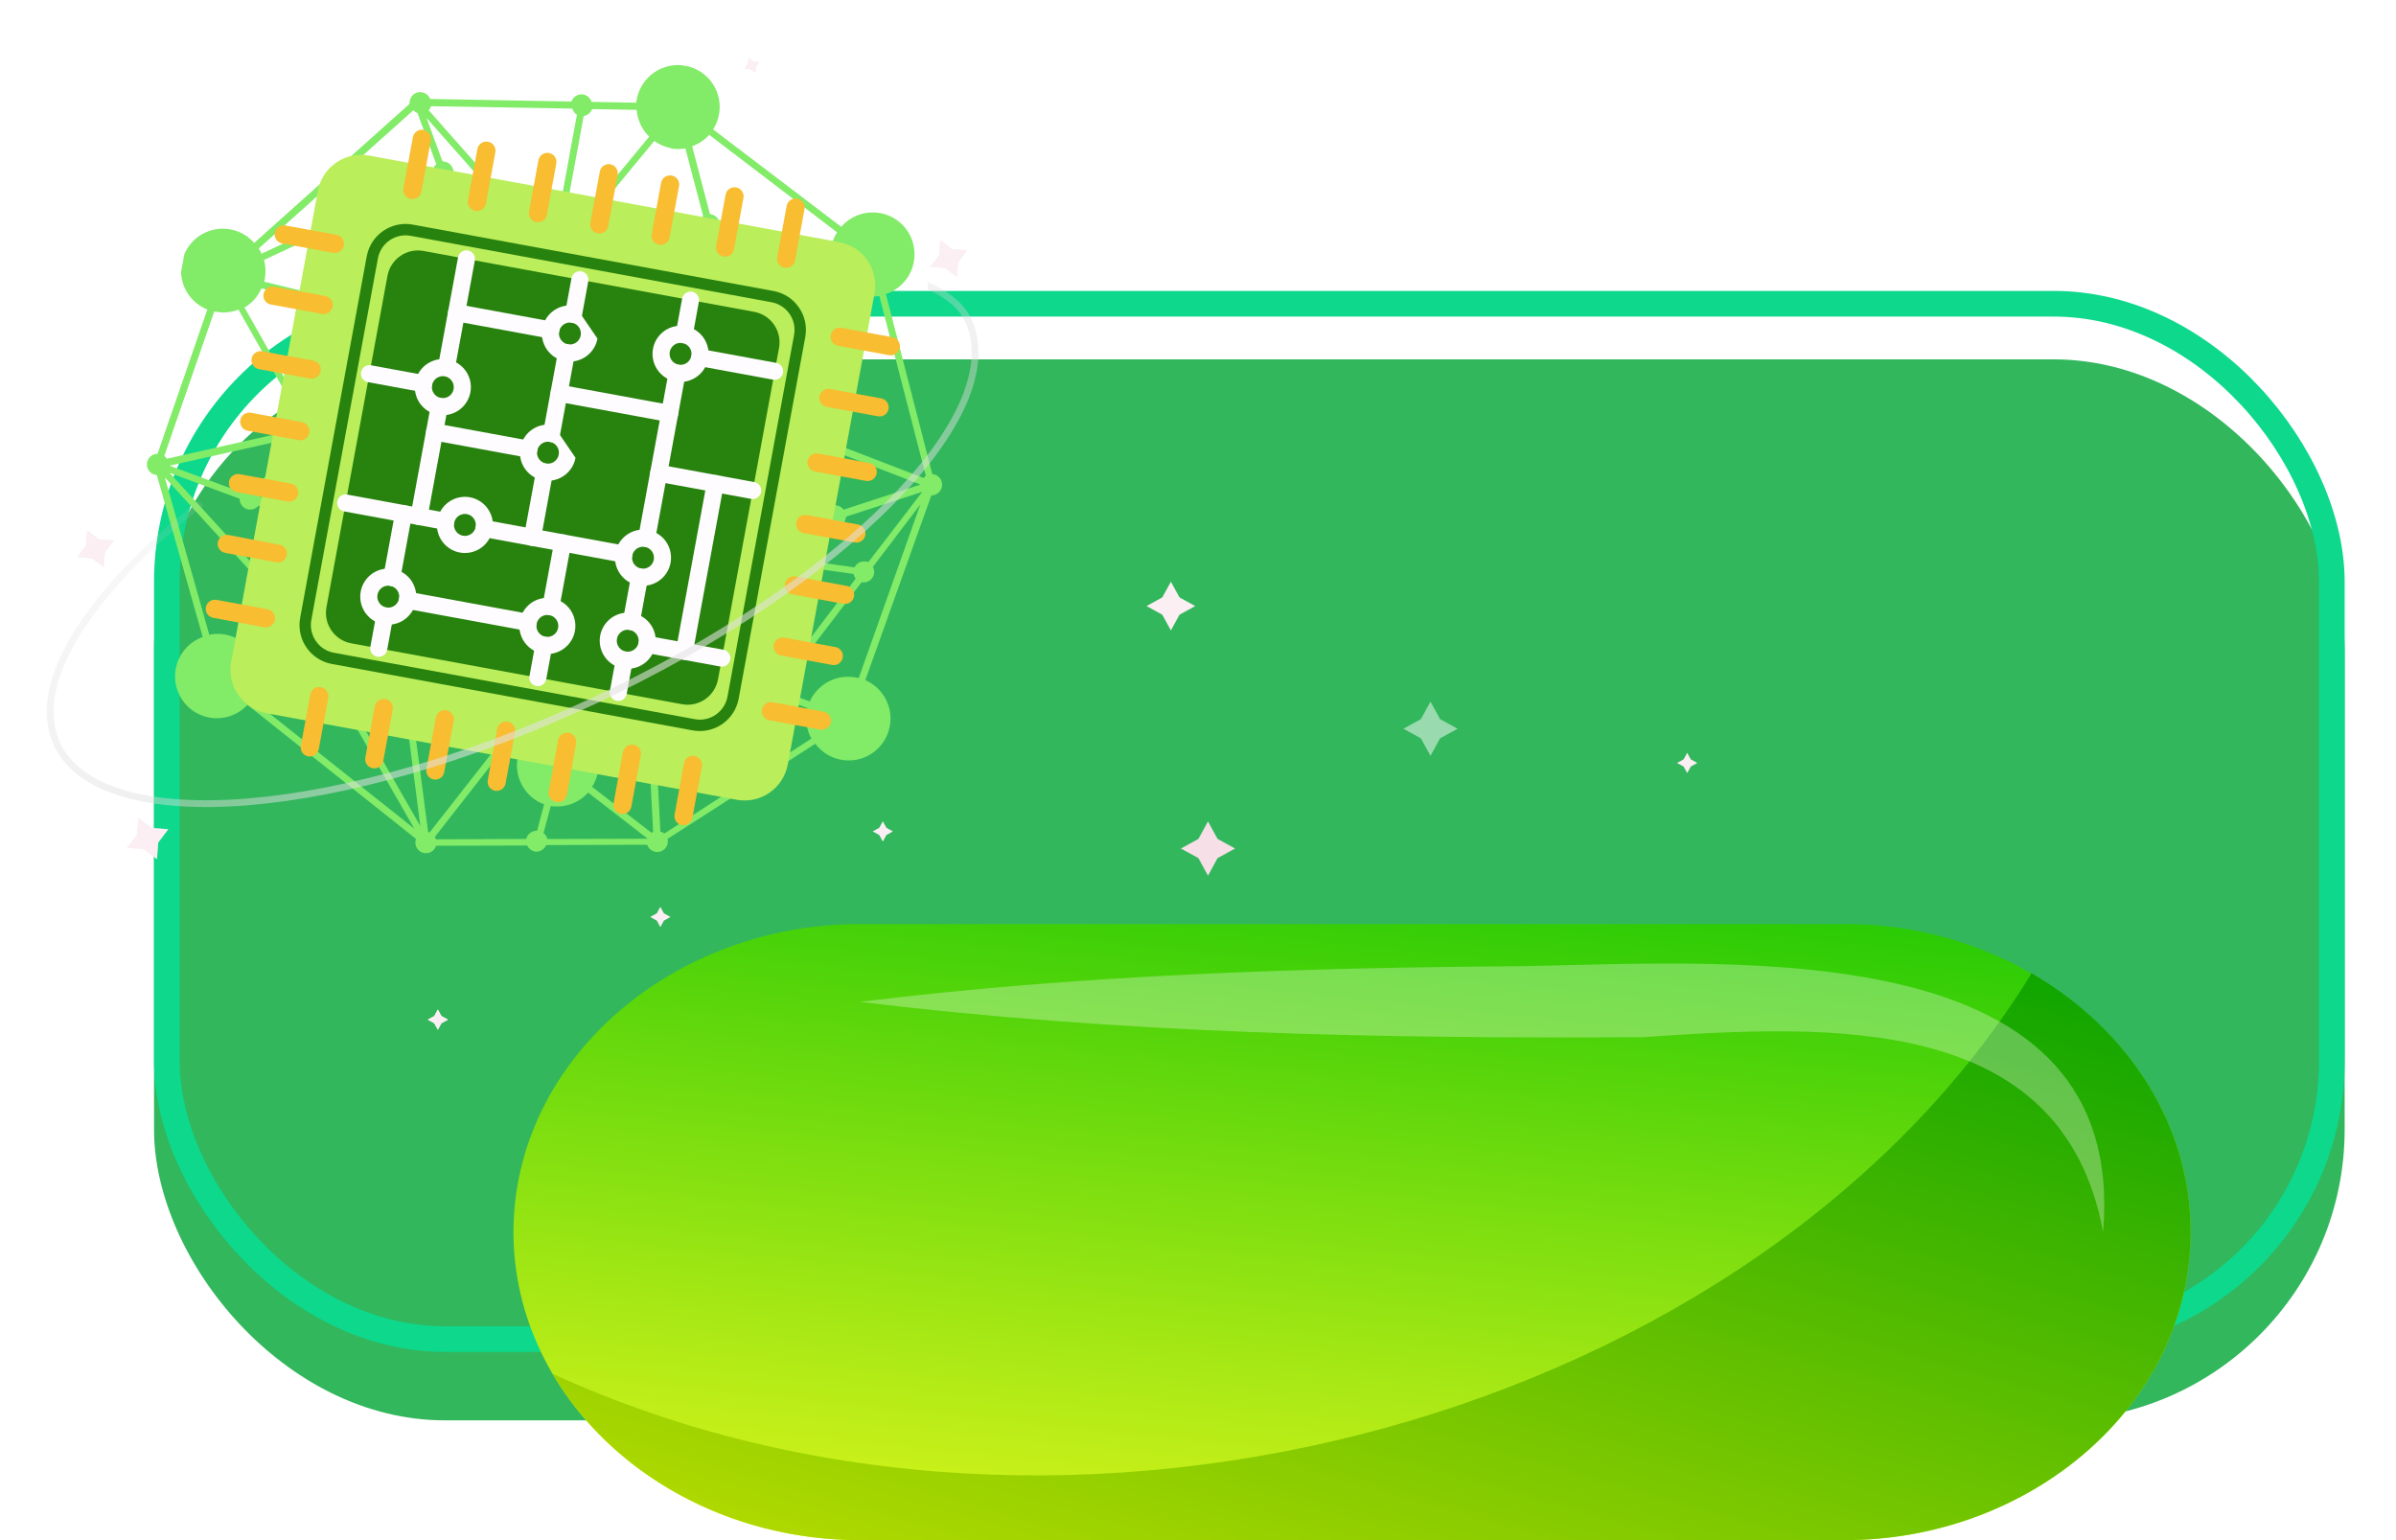 <svg width="140" height="90" viewBox="0 0 140 90" fill="none" xmlns="http://www.w3.org/2000/svg">
<g id="Model" clip-path="url(#clip0_5407_195009)">
<g id="Group 1410068710">
<g id="Model_2">
<g id="Group 1410068497">
<g id="Group 1410068483">
<g id="Rectangle 34625798">
<g filter="url(#filter0_i_5407_195009)">
<rect x="9" y="17" width="128" height="62" rx="17" fill="#32B75D"/>
</g>
<rect x="9.75" y="17.75" width="126.5" height="60.5" rx="16.25" stroke="#0DD88C" stroke-width="1.5"/>
</g>
<g id="Group 1410068477">
<path id="Vector" d="M25.8 59.383C25.794 59.38 25.79 59.375 25.786 59.369L25.584 59L25.383 59.369C25.38 59.375 25.375 59.38 25.369 59.383L25 59.584L25.369 59.786C25.375 59.789 25.38 59.794 25.383 59.8L25.584 60.169L25.786 59.8C25.79 59.794 25.794 59.789 25.8 59.786L26.169 59.584L25.8 59.383Z" fill="#F6DFE6"/>
<path id="Vector_2" d="M25.8 59.383C25.794 59.38 25.79 59.375 25.786 59.369L25.584 59L25.383 59.369C25.38 59.375 25.375 59.38 25.369 59.383L25 59.584L25.369 59.786C25.375 59.789 25.38 59.794 25.383 59.8L25.584 60.169L25.786 59.8C25.79 59.794 25.794 59.789 25.8 59.786L26.169 59.584L25.8 59.383Z" fill="white" fill-opacity="0.5"/>
</g>
<g id="&#230;&#140;&#137;&#233;&#146;&#174;">
<path id="Vector_3" d="M128 71.999C127.97 82.121 118.641 90.02 107.741 90H50.262C39.162 90 30.027 81.98 30 71.999C30.029 61.88 39.361 53.98 50.262 54.001H107.741C118.479 53.921 128.022 61.88 128 71.999Z" fill="url(#paint0_linear_5407_195009)"/>
<path id="Vector_4" d="M127.999 71.999C127.97 82.123 118.641 90.02 107.74 90H50.261C42.471 90 35.671 86.042 32.285 80.276C62.483 94.135 102.884 82.696 118.704 56.875C124.282 60.092 127.999 65.679 127.999 71.999Z" fill="url(#paint1_linear_5407_195009)"/>
<g id="Vector_5" opacity="0.3" filter="url(#filter1_f_5407_195009)">
<path d="M50.262 58.544C63.134 56.953 76.131 56.551 89.101 56.458C102.03 56.199 124.344 54.624 122.886 71.998C120.524 59.193 107.028 59.855 95.973 60.609C80.729 60.702 65.385 60.398 50.262 58.544Z" fill="white"/>
</g>
</g>
<g id="Group 1410068478">
<path id="Vector_6" d="M25.8 59.383C25.794 59.38 25.79 59.375 25.786 59.369L25.584 59L25.383 59.369C25.38 59.375 25.375 59.38 25.369 59.383L25 59.584L25.369 59.786C25.375 59.789 25.38 59.794 25.383 59.8L25.584 60.169L25.786 59.8C25.79 59.794 25.794 59.789 25.8 59.786L26.169 59.584L25.8 59.383Z" fill="#F6DFE6"/>
<path id="Vector_7" d="M25.8 59.383C25.794 59.38 25.79 59.375 25.786 59.369L25.584 59L25.383 59.369C25.38 59.375 25.375 59.38 25.369 59.383L25 59.584L25.369 59.786C25.375 59.789 25.38 59.794 25.383 59.8L25.584 60.169L25.786 59.8C25.79 59.794 25.794 59.789 25.8 59.786L26.169 59.584L25.8 59.383Z" fill="white" fill-opacity="0.5"/>
</g>
<g id="Group 1410068479">
<path id="Vector_8" d="M51.8 48.383C51.794 48.38 51.789 48.375 51.786 48.369L51.584 48L51.383 48.369C51.38 48.375 51.375 48.38 51.369 48.383L51 48.584L51.369 48.786C51.375 48.789 51.38 48.794 51.383 48.8L51.584 49.169L51.786 48.8C51.789 48.794 51.794 48.789 51.8 48.786L52.169 48.584L51.8 48.383Z" fill="#F6DFE6"/>
<path id="Vector_9" d="M51.8 48.383C51.794 48.38 51.789 48.375 51.786 48.369L51.584 48L51.383 48.369C51.38 48.375 51.375 48.38 51.369 48.383L51 48.584L51.369 48.786C51.375 48.789 51.38 48.794 51.383 48.8L51.584 49.169L51.786 48.8C51.789 48.794 51.794 48.789 51.8 48.786L52.169 48.584L51.8 48.383Z" fill="white" fill-opacity="0.5"/>
</g>
<g id="Group 1410068480">
<path id="Vector_10" d="M38.8 53.383C38.794 53.38 38.789 53.375 38.786 53.369L38.584 53L38.383 53.369C38.38 53.375 38.375 53.38 38.369 53.383L38 53.584L38.369 53.786C38.375 53.789 38.38 53.794 38.383 53.8L38.584 54.169L38.786 53.8C38.789 53.794 38.794 53.789 38.8 53.786L39.169 53.584L38.8 53.383Z" fill="#F6DFE6"/>
<path id="Vector_11" d="M38.8 53.383C38.794 53.38 38.789 53.375 38.786 53.369L38.584 53L38.383 53.369C38.38 53.375 38.375 53.38 38.369 53.383L38 53.584L38.369 53.786C38.375 53.789 38.38 53.794 38.383 53.8L38.584 54.169L38.786 53.8C38.789 53.794 38.794 53.789 38.8 53.786L39.169 53.584L38.8 53.383Z" fill="white" fill-opacity="0.5"/>
</g>
<g id="Group 1410068481">
<path id="Vector_12" d="M98.8 44.383C98.794 44.38 98.79 44.375 98.786 44.369L98.585 44L98.383 44.369C98.38 44.375 98.375 44.38 98.369 44.383L98 44.584L98.369 44.786C98.375 44.789 98.38 44.794 98.383 44.8L98.585 45.169L98.786 44.8C98.79 44.794 98.794 44.789 98.8 44.786L99.169 44.584L98.8 44.383Z" fill="#F6DFE6"/>
<path id="Vector_13" d="M98.8 44.383C98.794 44.38 98.79 44.375 98.786 44.369L98.585 44L98.383 44.369C98.38 44.375 98.375 44.38 98.369 44.383L98 44.584L98.369 44.786C98.375 44.789 98.38 44.794 98.383 44.8L98.585 45.169L98.786 44.8C98.79 44.794 98.794 44.789 98.8 44.786L99.169 44.584L98.8 44.383Z" fill="white" fill-opacity="0.5"/>
</g>
</g>
<g id="Group 1410068466">
<path id="Vector_14" d="M71.169 49.038C71.153 49.029 71.14 49.016 71.131 49L70.584 48L70.037 49C70.029 49.016 70.016 49.029 70 49.038L69 49.584L70 50.131C70.016 50.14 70.029 50.153 70.037 50.169L70.584 51.169L71.131 50.169C71.14 50.153 71.153 50.14 71.169 50.131L72.169 49.584L71.169 49.038Z" fill="#F6DFE6"/>
<path id="Vector_15" d="M84.169 42.038C84.153 42.029 84.14 42.016 84.131 42L83.584 41L83.037 42C83.029 42.016 83.016 42.029 83 42.038L82 42.584L83 43.131C83.016 43.14 83.029 43.153 83.037 43.169L83.584 44.169L84.131 43.169C84.14 43.153 84.153 43.14 84.169 43.131L85.169 42.584L84.169 42.038Z" fill="white" fill-opacity="0.5"/>
</g>
<g id="Group 1410068481_2">
<path id="Vector_16" d="M68.938 34.927C68.924 34.919 68.912 34.908 68.904 34.893L68.416 34L67.927 34.893C67.919 34.908 67.908 34.919 67.893 34.927L67 35.416L67.893 35.904C67.908 35.912 67.919 35.924 67.927 35.938L68.416 36.831L68.904 35.938C68.912 35.924 68.924 35.912 68.938 35.904L69.831 35.416L68.938 34.927Z" fill="#F6DFE6"/>
<path id="Vector_17" d="M68.938 34.927C68.924 34.919 68.912 34.908 68.904 34.893L68.416 34L67.927 34.893C67.919 34.908 67.908 34.919 67.893 34.927L67 35.416L67.893 35.904C67.908 35.912 67.919 35.924 67.927 35.938L68.416 36.831L68.904 35.938C68.912 35.924 68.924 35.912 68.938 35.904L69.831 35.416L68.938 34.927Z" fill="white" fill-opacity="0.5"/>
</g>
</g>
</g>
<g id="Model icon">
<g id="&#229;&#155;&#190;&#229;&#177;&#130;_5" clip-path="url(#clip1_5407_195009)">
<g id="&#229;&#155;&#190;&#229;&#177;&#130; 704">
<path id="Vector_18" d="M55.039 28.44C55.054 28.36 55.054 28.277 55.037 28.196C55.02 28.116 54.988 28.04 54.942 27.972C54.896 27.904 54.837 27.846 54.768 27.802C54.699 27.757 54.623 27.726 54.542 27.711L54.475 27.699L51.764 17.184C52.121 17.066 52.445 16.866 52.713 16.601C52.98 16.336 53.183 16.013 53.306 15.657C53.428 15.301 53.467 14.921 53.419 14.548C53.371 14.174 53.238 13.817 53.03 13.503C52.822 13.19 52.544 12.928 52.219 12.74C51.894 12.552 51.529 12.441 51.154 12.417C50.779 12.393 50.404 12.455 50.056 12.6C49.709 12.745 49.4 12.969 49.153 13.252L41.668 7.562C41.837 7.297 41.953 7.002 42.012 6.694C42.13 6.055 41.989 5.396 41.622 4.861C41.254 4.326 40.69 3.96 40.052 3.843C39.415 3.725 38.757 3.866 38.223 4.235C37.689 4.604 37.323 5.17 37.205 5.809C37.194 5.871 37.181 5.939 37.17 6.001L34.565 5.955C34.527 5.829 34.451 5.719 34.347 5.64C34.243 5.56 34.117 5.516 33.986 5.514C33.855 5.511 33.727 5.551 33.62 5.626C33.513 5.701 33.433 5.809 33.391 5.933L25.134 5.783C25.095 5.684 25.032 5.597 24.951 5.529C24.87 5.461 24.773 5.414 24.669 5.393C24.575 5.375 24.477 5.379 24.384 5.406C24.291 5.432 24.206 5.479 24.134 5.545C24.063 5.61 24.008 5.691 23.973 5.781C23.938 5.871 23.925 5.968 23.934 6.065L14.854 14.194C14.61 13.916 14.307 13.697 13.966 13.554C13.626 13.41 13.257 13.346 12.888 13.366C12.519 13.386 12.159 13.489 11.836 13.669C11.512 13.848 11.234 14.098 11.021 14.401C10.808 14.704 10.666 15.051 10.606 15.416C10.546 15.782 10.57 16.156 10.675 16.511C10.78 16.866 10.965 17.192 11.214 17.465C11.463 17.738 11.771 17.951 12.115 18.087L9.206 26.517C9.051 26.516 8.902 26.573 8.787 26.677C8.672 26.782 8.6 26.925 8.585 27.08C8.571 27.234 8.614 27.389 8.707 27.513C8.8 27.637 8.936 27.721 9.089 27.75L9.165 27.764L11.842 37.221C11.494 37.347 11.179 37.551 10.921 37.816C10.662 38.082 10.468 38.403 10.351 38.755C10.234 39.107 10.199 39.481 10.248 39.848C10.296 40.216 10.428 40.567 10.632 40.876C10.836 41.185 11.107 41.444 11.425 41.633C11.744 41.821 12.101 41.935 12.47 41.965C12.838 41.995 13.209 41.941 13.554 41.807C13.899 41.673 14.209 41.462 14.461 41.19L24.301 49.017C24.292 49.049 24.286 49.081 24.283 49.114C24.252 49.27 24.281 49.432 24.365 49.567C24.449 49.702 24.582 49.799 24.736 49.839C24.89 49.879 25.053 49.858 25.192 49.781C25.331 49.704 25.435 49.576 25.483 49.424L30.804 49.408C30.844 49.495 30.905 49.572 30.98 49.632C31.055 49.693 31.142 49.735 31.236 49.756C31.375 49.781 31.518 49.757 31.641 49.689C31.765 49.621 31.862 49.514 31.916 49.383L37.819 49.364C37.862 49.495 37.949 49.607 38.063 49.684C38.178 49.76 38.315 49.796 38.452 49.786C38.589 49.776 38.719 49.72 38.822 49.628C38.924 49.536 38.993 49.412 39.017 49.276C39.031 49.191 39.027 49.104 39.005 49.02L42.95 46.489C43.026 46.556 43.119 46.6 43.219 46.619C43.321 46.637 43.426 46.629 43.525 46.596C43.624 46.563 43.712 46.506 43.784 46.43C43.855 46.355 43.906 46.262 43.933 46.161C43.959 46.061 43.961 45.955 43.936 45.854L47.637 43.463C47.861 43.762 48.152 44.006 48.486 44.176C48.819 44.345 49.188 44.435 49.562 44.44C49.936 44.444 50.306 44.362 50.644 44.2C50.982 44.038 51.278 43.8 51.51 43.506C51.742 43.211 51.903 42.867 51.981 42.5C52.059 42.134 52.052 41.754 51.961 41.39C51.869 41.027 51.696 40.689 51.453 40.404C51.211 40.118 50.906 39.892 50.563 39.743L54.419 28.949C54.565 28.951 54.708 28.901 54.821 28.808C54.935 28.715 55.012 28.585 55.039 28.44ZM44.935 41.023C45.05 41.043 45.168 41.031 45.276 40.987C45.384 40.944 45.478 40.871 45.547 40.777L47.181 41.377C47.169 41.439 47.159 41.497 47.148 41.555C47.125 41.679 47.112 41.805 47.108 41.931L41.018 42.189L38.329 38.118L44.434 40.368C44.428 40.52 44.478 40.668 44.573 40.785C44.669 40.903 44.804 40.982 44.953 41.006L44.935 41.023ZM39.188 8.674C39.472 8.724 39.763 8.724 40.047 8.673L41.087 12.634C40.983 12.702 40.902 12.8 40.854 12.915C40.806 13.03 40.793 13.157 40.818 13.279C40.843 13.401 40.903 13.512 40.992 13.6C41.081 13.687 41.194 13.745 41.316 13.767L41.383 13.779L42.776 19.091C42.733 19.121 42.694 19.155 42.658 19.193L32.952 15.036C32.962 14.996 32.969 14.956 32.974 14.916C32.994 14.818 32.987 14.717 32.954 14.623L38.229 8.238C38.517 8.444 38.844 8.586 39.191 8.654L39.188 8.674ZM48.52 14.665C48.478 15.124 48.565 15.585 48.772 15.996L45.973 17.707C45.893 17.636 45.795 17.589 45.69 17.57C45.609 17.555 45.527 17.557 45.447 17.574C45.368 17.591 45.292 17.624 45.225 17.67C45.158 17.716 45.1 17.776 45.056 17.844C45.012 17.913 44.981 17.989 44.967 18.07C44.95 18.152 44.951 18.237 44.97 18.319L43.571 19.172C43.481 19.079 43.364 19.015 43.236 18.991L43.169 18.979L41.776 13.672C41.856 13.617 41.924 13.544 41.974 13.46L48.52 14.665ZM48.247 26.622C48.355 26.641 48.466 26.631 48.569 26.593C48.672 26.555 48.763 26.491 48.834 26.406L53.79 28.315L49.291 29.782C49.197 29.652 49.057 29.563 48.899 29.534C48.741 29.505 48.578 29.538 48.444 29.627L39.976 22.963L47.756 25.969C47.751 26.119 47.8 26.265 47.893 26.382C47.986 26.498 48.118 26.578 48.265 26.605L48.247 26.622ZM44.569 39.989L38.398 37.713C38.382 37.561 38.31 37.42 38.198 37.317L40.541 31.742C40.645 31.777 40.751 31.805 40.859 31.826C41.211 31.89 41.574 31.875 41.92 31.782C41.825 31.857 41.753 31.959 41.715 32.075C41.676 32.19 41.672 32.314 41.703 32.432C41.734 32.55 41.8 32.656 41.89 32.736C41.981 32.817 42.093 32.87 42.214 32.887C42.253 32.899 42.293 32.907 42.334 32.909L44.781 39.834C44.708 39.867 44.642 39.914 44.587 39.973L44.569 39.989ZM38.076 48.67L34.596 45.977C34.766 45.715 34.882 45.422 34.939 45.114C35.012 44.709 34.983 44.292 34.853 43.902C34.724 43.512 34.498 43.16 34.197 42.881L37.561 38.346L37.633 38.359L38.163 48.601C38.132 48.622 38.103 48.645 38.076 48.67ZM25.1 48.646L25.018 48.631L24.054 41.287C24.162 41.247 24.256 41.176 24.325 41.083L29.392 42.713C29.394 42.83 29.428 42.943 29.491 43.04L25.1 48.646ZM15.269 29.162C15.271 29.049 15.244 28.937 15.19 28.838L17.92 25.72C17.961 25.733 18.003 25.741 18.045 25.743C18.126 25.759 18.209 25.758 18.289 25.741C18.369 25.725 18.445 25.692 18.513 25.646C18.58 25.599 18.638 25.54 18.683 25.471C18.728 25.402 18.758 25.326 18.773 25.245C18.8 25.099 18.773 24.949 18.697 24.822L23.575 19.246L22.704 29.644C22.242 29.646 21.79 29.779 21.4 30.028C21.01 30.277 20.699 30.632 20.502 31.051L15.269 29.162ZM15.44 16.463C15.452 16.401 15.463 16.338 15.475 16.276C15.541 15.915 15.524 15.544 15.426 15.191L20.907 12.629C20.989 12.697 21.087 12.742 21.191 12.761L21.282 12.778L23.406 18.219C23.358 18.259 23.317 18.307 23.286 18.361L15.44 16.463ZM42.533 19.544C42.527 19.625 42.538 19.707 42.564 19.784L39.208 21.815C39.124 21.748 39.025 21.703 38.919 21.683C38.802 21.66 38.681 21.673 38.57 21.718L33.118 15.565L42.533 19.544ZM43.038 20.205C43.118 20.22 43.201 20.218 43.281 20.201C43.361 20.183 43.437 20.151 43.505 20.104C43.572 20.057 43.629 19.997 43.673 19.928C43.718 19.859 43.748 19.781 43.762 19.701C43.773 19.642 43.774 19.581 43.765 19.522L45.208 18.647C45.289 18.716 45.387 18.763 45.491 18.784C45.53 18.796 45.57 18.804 45.611 18.806L48.012 25.523C47.981 25.55 47.953 25.58 47.926 25.612L39.44 22.336C39.442 22.282 39.439 22.228 39.43 22.175L42.79 20.119C42.859 20.161 42.935 20.188 43.014 20.2L43.038 20.205ZM35.443 36.596C35.447 36.466 35.41 36.338 35.337 36.231C35.264 36.123 35.16 36.041 35.038 35.996C34.916 35.951 34.783 35.946 34.658 35.98C34.533 36.015 34.422 36.088 34.34 36.189L25.032 32.762C25.05 32.692 25.063 32.621 25.071 32.55C25.108 32.357 25.119 32.16 25.105 31.963L32.633 30.859C32.676 30.944 32.737 31.018 32.813 31.075C32.889 31.132 32.976 31.171 33.069 31.189C33.158 31.206 33.248 31.202 33.335 31.178L37.246 37.252L35.443 36.596ZM25.928 10.755L28.516 17.81C28.198 17.944 27.912 18.145 27.677 18.398C27.442 18.65 27.263 18.95 27.152 19.277L24.416 18.619C24.407 18.524 24.377 18.433 24.327 18.352C24.278 18.271 24.21 18.203 24.129 18.153L25.928 10.755ZM32.378 15.428L32.474 15.421L38.228 21.959L31.848 20.416C31.91 19.978 31.852 19.531 31.681 19.123C31.511 18.716 31.233 18.362 30.877 18.1L32.378 15.428ZM33.291 29.959C33.211 29.945 33.128 29.946 33.049 29.963C32.969 29.98 32.893 30.013 32.826 30.059C32.759 30.106 32.702 30.165 32.657 30.233C32.613 30.302 32.583 30.378 32.568 30.459L25.049 31.565C25.003 31.38 24.936 31.2 24.849 31.03L31.046 27.255C31.137 27.346 31.254 27.408 31.381 27.431C31.487 27.452 31.597 27.444 31.699 27.409C31.801 27.374 31.893 27.312 31.964 27.23C32.035 27.148 32.083 27.049 32.103 26.943C32.124 26.837 32.116 26.727 32.081 26.624L38.114 22.954L33.338 29.998L33.291 29.959ZM38.173 22.337C38.168 22.361 38.164 22.385 38.16 22.409L31.845 26.287C31.774 26.238 31.694 26.204 31.61 26.189C31.505 26.171 31.397 26.18 31.297 26.216L24.419 19.033L27.051 19.667C26.973 20.266 27.12 20.873 27.463 21.371C27.805 21.868 28.319 22.221 28.906 22.361C29.493 22.501 30.11 22.419 30.641 22.13C31.171 21.841 31.576 21.366 31.777 20.796L38.173 22.337ZM24.048 19.239L30.964 26.458C30.918 26.529 30.887 26.608 30.871 26.69C30.862 26.751 30.861 26.813 30.867 26.874L24.633 30.666C24.265 30.162 23.719 29.817 23.106 29.703L23.067 29.696L23.937 19.278C23.979 19.274 24.019 19.263 24.057 19.245L24.048 19.239ZM37.833 37.141C37.769 37.135 37.704 37.14 37.641 37.155L33.657 30.968C33.719 30.889 33.761 30.796 33.781 30.697L38.938 29.948C39.017 30.292 39.169 30.614 39.383 30.894C39.597 31.173 39.87 31.402 40.181 31.567L37.833 37.141ZM38.916 28.963C38.88 29.156 38.868 29.354 38.882 29.55L33.721 30.298C33.706 30.265 33.686 30.234 33.663 30.207L38.629 22.884L38.677 22.893C38.716 22.905 38.756 22.913 38.797 22.915L40.308 27.177C39.951 27.343 39.638 27.592 39.397 27.904C39.156 28.216 38.994 28.581 38.925 28.97L38.916 28.963ZM31.988 15.307L30.544 17.885C30.337 17.78 30.117 17.706 29.889 17.664C29.559 17.603 29.219 17.61 28.892 17.685L26.27 10.544C26.362 10.467 26.431 10.366 26.467 10.251C26.503 10.137 26.506 10.015 26.475 9.899C26.444 9.783 26.381 9.679 26.292 9.598C26.204 9.517 26.094 9.464 25.976 9.444C25.935 9.431 25.893 9.423 25.851 9.421L24.921 6.889L31.756 14.622C31.75 14.642 31.747 14.663 31.745 14.684C31.721 14.802 31.731 14.924 31.775 15.035C31.819 15.147 31.894 15.243 31.992 15.312L31.988 15.307ZM25.42 10.492C25.453 10.528 25.491 10.558 25.533 10.582L23.734 18.005L21.636 12.639C21.765 12.547 21.853 12.407 21.881 12.251C21.89 12.216 21.897 12.181 21.901 12.145L25.42 10.492ZM24.86 33.129L34.169 36.556C34.164 36.566 34.162 36.578 34.162 36.589L24.285 40.249C24.194 40.149 24.072 40.081 23.938 40.056L23.895 40.048L23.176 34.477C23.543 34.4 23.888 34.239 24.183 34.006C24.479 33.774 24.717 33.476 24.879 33.137L24.86 33.129ZM30.204 42.081L30.113 42.064C29.999 42.043 29.881 42.055 29.773 42.097C29.665 42.14 29.571 42.212 29.502 42.305L24.446 40.672L24.453 40.634L34.194 37.013L30.204 42.081ZM34.823 37.184C34.908 37.179 34.991 37.156 35.067 37.117C35.143 37.078 35.209 37.023 35.263 36.956L37.17 37.661C37.149 37.804 37.178 37.951 37.253 38.075L33.877 42.623C33.736 42.526 33.583 42.448 33.422 42.39L34.823 37.184ZM42.81 31.886C42.717 31.761 42.581 31.675 42.427 31.646L42.307 31.624C42.773 31.406 43.159 31.045 43.409 30.594C43.659 30.142 43.76 29.624 43.699 29.112C43.637 28.599 43.416 28.12 43.066 27.742C42.716 27.363 42.256 27.106 41.751 27.005C41.399 26.939 41.036 26.954 40.69 27.049L39.212 22.872L48.206 29.951C48.199 29.978 48.194 30.006 48.191 30.033C48.181 30.07 48.175 30.107 48.17 30.144L42.81 31.886ZM48.345 25.281L45.978 18.649C46.094 18.556 46.173 18.424 46.201 18.277C46.217 18.196 46.215 18.112 46.196 18.032L48.996 16.321C49.3 16.739 49.728 17.05 50.219 17.209L48.345 25.281ZM33.71 6.709L32.328 14.214C32.214 14.222 32.104 14.26 32.01 14.325L25.052 6.445C25.111 6.374 25.156 6.293 25.186 6.205L33.444 6.346C33.485 6.496 33.58 6.625 33.71 6.709ZM24.399 6.618L25.495 9.599C25.38 9.691 25.301 9.822 25.273 9.967C25.263 10.027 25.26 10.088 25.265 10.149L21.779 11.779C21.691 11.671 21.57 11.597 21.435 11.566C21.3 11.536 21.159 11.552 21.034 11.611C20.908 11.67 20.806 11.77 20.744 11.894C20.682 12.018 20.663 12.159 20.69 12.295L15.284 14.826C15.236 14.72 15.18 14.619 15.117 14.521L24.153 6.444C24.219 6.52 24.305 6.575 24.402 6.604L24.399 6.618ZM15.279 16.852L23.178 18.755C23.185 18.844 23.212 18.93 23.256 19.008L18.368 24.583C18.326 24.57 18.283 24.562 18.239 24.559C18.164 24.547 18.088 24.548 18.014 24.562L14.288 17.97C14.732 17.708 15.08 17.312 15.282 16.838L15.279 16.852ZM14.86 28.578L14.735 28.555C14.625 28.535 14.512 28.545 14.407 28.584C14.302 28.622 14.209 28.688 14.138 28.774L9.908 27.213L17.569 25.496L14.86 28.578ZM14.001 29.142C13.997 29.272 14.034 29.4 14.107 29.507C14.18 29.615 14.284 29.697 14.406 29.742C14.528 29.787 14.66 29.792 14.786 29.758C14.911 29.723 15.022 29.651 15.103 29.549L20.325 31.472C20.312 31.544 20.299 31.612 20.286 31.684C20.176 32.282 20.295 32.9 20.619 33.413L17.737 35.568C17.661 35.512 17.573 35.473 17.48 35.455C17.348 35.43 17.212 35.448 17.092 35.508L9.915 27.633L14.001 29.142ZM17.95 35.9L20.833 33.737C21.193 34.144 21.68 34.42 22.214 34.519C22.397 34.552 22.583 34.564 22.769 34.556L23.495 40.168C23.475 40.18 23.456 40.193 23.438 40.208L17.921 36.273C17.929 36.242 17.935 36.21 17.938 36.177C17.966 36.083 17.971 35.983 17.952 35.886L17.95 35.9ZM23.237 40.544C23.237 40.544 23.232 40.568 23.23 40.583C23.202 40.733 23.231 40.888 23.311 41.019C23.39 41.149 23.515 41.246 23.661 41.29L24.558 48.268L17.983 36.798L23.237 40.544ZM25.404 48.912L29.809 43.283L29.905 43.301C30.067 43.331 30.234 43.295 30.37 43.201C30.506 43.108 30.599 42.964 30.628 42.801C30.644 42.724 30.643 42.645 30.628 42.567C30.612 42.49 30.581 42.417 30.537 42.351L34.345 37.485L33.057 42.297L32.999 42.287C32.402 42.2 31.794 42.338 31.293 42.674C30.791 43.009 30.43 43.519 30.28 44.104C30.131 44.69 30.202 45.31 30.481 45.846C30.761 46.381 31.228 46.794 31.793 47.005L31.379 48.547C31.235 48.541 31.094 48.585 30.979 48.672C30.864 48.759 30.783 48.884 30.75 49.024L25.468 49.048C25.456 48.993 25.435 48.941 25.407 48.892L25.404 48.912ZM31.755 48.696L32.182 47.102C32.582 47.162 32.991 47.122 33.371 46.985C33.752 46.849 34.093 46.619 34.364 46.318L37.844 49.011L31.987 49.028C31.952 48.89 31.871 48.768 31.757 48.682L31.755 48.696ZM38.587 48.594L38.065 38.418L42.837 45.642C42.783 45.717 42.746 45.804 42.729 45.896C42.712 45.987 42.716 46.082 42.74 46.172L38.819 48.707C38.751 48.652 38.672 48.614 38.587 48.594ZM43.442 45.41C43.352 45.392 43.26 45.395 43.172 45.419L41.284 42.582L47.135 42.329C47.173 42.621 47.266 42.904 47.409 43.162L43.709 45.548C43.63 45.48 43.535 45.431 43.432 45.408L43.442 45.41ZM45.392 39.862C45.337 39.828 45.276 39.803 45.212 39.789L42.717 32.771C42.785 32.712 42.84 32.641 42.88 32.562L49.871 33.54C49.892 33.639 49.936 33.733 50 33.813L45.392 39.862ZM50.745 32.839C50.698 32.825 50.65 32.816 50.601 32.813C50.468 32.789 50.331 32.809 50.21 32.87C50.089 32.931 49.992 33.031 49.932 33.153L43.227 32.217L48.318 30.555C48.41 30.676 48.544 30.759 48.693 30.788C48.856 30.818 49.025 30.782 49.161 30.688C49.298 30.593 49.392 30.448 49.422 30.285C49.43 30.255 49.435 30.224 49.438 30.193L53.89 28.742L50.745 32.839ZM54.097 27.809C54.045 27.84 53.999 27.881 53.96 27.928L49.004 26.019C49.009 25.91 48.985 25.802 48.935 25.706C48.885 25.609 48.81 25.527 48.718 25.469L50.613 17.306C50.868 17.343 51.126 17.34 51.38 17.298L54.097 27.809ZM48.91 13.576C48.778 13.784 48.678 14.011 48.612 14.249L42.051 13.041C42.031 12.912 41.971 12.793 41.881 12.7C41.79 12.607 41.673 12.543 41.546 12.519L41.483 12.508L40.443 8.546C40.826 8.41 41.169 8.181 41.441 7.878L48.91 13.576ZM37.933 7.985L32.722 14.291L34.104 6.782C34.215 6.764 34.319 6.717 34.406 6.645C34.492 6.573 34.558 6.48 34.597 6.374L37.202 6.421C37.248 7.014 37.508 7.57 37.933 7.985ZM12.628 18.217C13.066 18.298 13.517 18.255 13.933 18.093L17.683 24.715C17.606 24.8 17.554 24.904 17.533 25.017C17.533 25.017 17.528 25.045 17.525 25.06L9.749 26.806C9.708 26.744 9.658 26.687 9.601 26.639L12.514 18.211L12.628 18.217ZM9.629 27.894L16.802 35.764C16.775 35.814 16.755 35.867 16.743 35.922C16.723 36.032 16.733 36.146 16.772 36.251L14.571 37.893C14.209 37.47 13.713 37.183 13.165 37.081C12.855 37.023 12.537 37.027 12.229 37.093L9.629 27.894ZM14.804 38.22L17.027 36.562C17.093 36.607 17.167 36.637 17.245 36.652C17.314 36.665 17.384 36.664 17.453 36.651L24.207 48.422L14.736 40.887C14.936 40.604 15.072 40.28 15.134 39.939C15.235 39.349 15.116 38.742 14.802 38.234L14.804 38.22ZM49.98 39.586C49.444 39.489 48.891 39.574 48.408 39.828C47.926 40.082 47.541 40.491 47.317 40.988L45.669 40.381C45.669 40.32 45.658 40.259 45.638 40.201L50.343 34.025C50.424 34.041 50.506 34.04 50.587 34.023C50.667 34.007 50.743 33.974 50.81 33.928C50.878 33.881 50.936 33.822 50.981 33.753C51.026 33.684 51.056 33.608 51.071 33.527C51.095 33.388 51.072 33.245 51.007 33.121L53.774 29.482L50.177 39.622L49.98 39.586Z" fill="#82EB68"/>
<path id="Vector_19" d="M21.568 9.091L49.019 14.144C49.353 14.203 49.673 14.327 49.959 14.51C50.245 14.693 50.492 14.931 50.685 15.21C50.879 15.489 51.015 15.804 51.086 16.137C51.157 16.469 51.162 16.813 51.1 17.147L46.035 44.657C45.975 44.992 45.848 45.312 45.664 45.599C45.479 45.885 45.239 46.132 44.959 46.325C44.678 46.518 44.363 46.653 44.03 46.723C43.697 46.793 43.353 46.795 43.019 46.731L15.569 41.678C15.237 41.617 14.92 41.49 14.637 41.307C14.354 41.123 14.109 40.885 13.918 40.606C13.531 40.044 13.383 39.35 13.507 38.678L18.573 11.159C18.634 10.826 18.76 10.508 18.943 10.224C19.127 9.939 19.364 9.694 19.643 9.502C19.921 9.31 20.234 9.174 20.565 9.104C20.895 9.033 21.236 9.029 21.568 9.091Z" fill="#BAEE5B"/>
<path id="Vector_20" d="M44.069 18.223L24.746 14.665C23.764 14.485 22.821 15.136 22.64 16.12L19.075 35.484C18.893 36.469 19.543 37.413 20.525 37.594L39.847 41.152C40.83 41.333 41.773 40.681 41.954 39.697L45.519 20.332C45.7 19.348 45.051 18.404 44.069 18.223Z" fill="#28830E"/>
<path id="Vector (Stroke)" fill-rule="evenodd" clip-rule="evenodd" d="M23.995 13.78C23.103 13.616 22.246 14.207 22.082 15.101L18.192 36.228C18.028 37.122 18.617 37.98 19.509 38.144L40.596 42.026C41.488 42.191 42.344 41.599 42.509 40.705L46.398 19.578C46.563 18.684 45.973 17.826 45.081 17.662L23.995 13.78ZM21.428 14.981C21.659 13.725 22.862 12.894 24.115 13.125L45.202 17.007C46.455 17.238 47.283 18.442 47.052 19.698L43.162 40.825C42.931 42.081 41.728 42.912 40.475 42.681L19.389 38.799C18.136 38.569 17.307 37.364 17.538 36.108L21.428 14.981Z" fill="#28830E"/>
<path id="Vector_21" d="M24.623 11.201C24.61 11.27 24.584 11.336 24.546 11.394C24.508 11.453 24.459 11.503 24.401 11.543C24.344 11.582 24.279 11.61 24.211 11.624C24.142 11.638 24.072 11.639 24.003 11.625C23.935 11.613 23.869 11.588 23.81 11.55C23.752 11.513 23.701 11.464 23.661 11.406C23.621 11.349 23.593 11.284 23.578 11.216C23.564 11.148 23.563 11.077 23.575 11.009L24.127 8.012C24.14 7.944 24.166 7.878 24.204 7.82C24.242 7.761 24.291 7.711 24.349 7.671C24.406 7.632 24.471 7.604 24.539 7.59C24.608 7.576 24.678 7.575 24.747 7.589C24.815 7.601 24.881 7.626 24.94 7.664C24.998 7.701 25.049 7.75 25.089 7.807C25.129 7.865 25.157 7.93 25.172 7.998C25.186 8.066 25.187 8.137 25.175 8.205L24.623 11.201Z" fill="#F8BD31"/>
<path id="Vector_22" d="M35.539 13.212C35.526 13.281 35.5 13.347 35.462 13.405C35.424 13.464 35.375 13.514 35.317 13.554C35.26 13.593 35.195 13.621 35.127 13.635C35.058 13.649 34.988 13.649 34.919 13.636C34.851 13.624 34.786 13.598 34.728 13.56C34.67 13.522 34.62 13.473 34.581 13.416C34.541 13.359 34.514 13.295 34.499 13.227C34.484 13.159 34.484 13.089 34.496 13.02L35.048 10.024C35.06 9.956 35.086 9.891 35.124 9.832C35.162 9.774 35.21 9.724 35.267 9.684C35.325 9.645 35.389 9.617 35.457 9.603C35.525 9.588 35.594 9.587 35.663 9.6C35.731 9.611 35.797 9.637 35.856 9.675C35.914 9.712 35.965 9.761 36.005 9.818C36.045 9.876 36.073 9.94 36.088 10.009C36.102 10.077 36.103 10.148 36.091 10.216L35.539 13.212Z" fill="#F8BD31"/>
<path id="Vector_23" d="M31.953 12.552C31.941 12.62 31.915 12.686 31.877 12.744C31.839 12.802 31.791 12.853 31.733 12.892C31.676 12.931 31.612 12.959 31.544 12.974C31.477 12.988 31.407 12.989 31.338 12.977C31.27 12.965 31.204 12.939 31.145 12.902C31.087 12.864 31.036 12.815 30.996 12.758C30.956 12.701 30.928 12.636 30.913 12.568C30.899 12.499 30.898 12.429 30.91 12.36L31.462 9.364C31.474 9.295 31.501 9.23 31.539 9.171C31.577 9.113 31.626 9.062 31.684 9.023C31.741 8.983 31.806 8.956 31.874 8.942C31.943 8.927 32.013 8.927 32.081 8.94C32.15 8.953 32.215 8.979 32.273 9.016C32.331 9.054 32.381 9.103 32.42 9.16C32.46 9.217 32.487 9.282 32.502 9.35C32.517 9.418 32.517 9.488 32.505 9.556L31.953 12.552Z" fill="#F8BD31"/>
<path id="Vector_24" d="M28.392 11.895C28.379 11.964 28.353 12.029 28.315 12.088C28.277 12.146 28.227 12.197 28.17 12.236C28.112 12.276 28.047 12.303 27.979 12.317C27.911 12.332 27.84 12.332 27.772 12.319C27.703 12.307 27.638 12.281 27.579 12.244C27.52 12.206 27.469 12.157 27.43 12.1C27.39 12.043 27.362 11.978 27.347 11.909C27.332 11.841 27.331 11.771 27.344 11.702L27.895 8.706C27.908 8.637 27.934 8.572 27.972 8.513C28.01 8.454 28.06 8.404 28.117 8.365C28.175 8.325 28.24 8.298 28.308 8.283C28.376 8.269 28.447 8.269 28.515 8.282C28.584 8.294 28.649 8.32 28.708 8.357C28.767 8.395 28.818 8.443 28.858 8.501C28.897 8.558 28.925 8.623 28.94 8.691C28.955 8.759 28.956 8.83 28.943 8.899L28.392 11.895Z" fill="#F8BD31"/>
<path id="Vector_25" d="M39.125 13.871C39.112 13.94 39.086 14.006 39.048 14.064C39.01 14.123 38.961 14.173 38.903 14.213C38.846 14.252 38.781 14.28 38.712 14.294C38.644 14.308 38.574 14.309 38.505 14.295C38.437 14.283 38.371 14.258 38.312 14.22C38.254 14.183 38.203 14.134 38.163 14.076C38.123 14.019 38.095 13.954 38.08 13.886C38.066 13.818 38.065 13.747 38.077 13.678L38.629 10.682C38.642 10.614 38.668 10.548 38.706 10.489C38.744 10.431 38.793 10.38 38.851 10.341C38.908 10.302 38.973 10.274 39.041 10.26C39.11 10.246 39.18 10.245 39.248 10.259C39.317 10.271 39.383 10.296 39.442 10.334C39.5 10.371 39.551 10.42 39.591 10.477C39.631 10.535 39.659 10.599 39.674 10.668C39.688 10.736 39.689 10.807 39.677 10.875L39.125 13.871Z" fill="#F8BD31"/>
<path id="Vector_26" d="M46.455 15.22C46.443 15.289 46.416 15.354 46.378 15.413C46.34 15.472 46.291 15.522 46.233 15.562C46.176 15.601 46.111 15.628 46.043 15.643C45.974 15.657 45.904 15.657 45.836 15.644C45.767 15.631 45.702 15.605 45.644 15.568C45.586 15.53 45.536 15.481 45.496 15.424C45.457 15.367 45.429 15.302 45.415 15.235C45.401 15.167 45.4 15.097 45.412 15.028L45.964 12.032C45.976 11.964 46.002 11.899 46.04 11.84C46.078 11.782 46.127 11.732 46.184 11.692C46.241 11.653 46.305 11.625 46.373 11.61C46.441 11.596 46.511 11.595 46.579 11.607C46.647 11.619 46.713 11.645 46.772 11.682C46.831 11.72 46.881 11.769 46.921 11.826C46.961 11.883 46.989 11.948 47.004 12.016C47.018 12.085 47.02 12.155 47.007 12.224L46.455 15.22Z" fill="#F8BD31"/>
<path id="Vector_27" d="M42.889 14.564C42.876 14.632 42.85 14.697 42.813 14.756C42.775 14.814 42.726 14.864 42.669 14.904C42.612 14.943 42.548 14.971 42.48 14.986C42.412 15 42.342 15.001 42.274 14.989C42.205 14.977 42.14 14.951 42.081 14.914C42.022 14.876 41.971 14.827 41.931 14.77C41.892 14.712 41.864 14.648 41.849 14.579C41.834 14.511 41.833 14.441 41.846 14.372L42.397 11.376C42.41 11.307 42.436 11.242 42.474 11.183C42.512 11.124 42.562 11.074 42.619 11.034C42.677 10.995 42.742 10.967 42.81 10.953C42.878 10.939 42.949 10.939 43.017 10.952C43.085 10.964 43.15 10.99 43.208 11.028C43.267 11.066 43.317 11.115 43.356 11.172C43.395 11.229 43.423 11.293 43.438 11.361C43.452 11.429 43.453 11.499 43.44 11.568L42.889 14.564Z" fill="#F8BD31"/>
<path id="Vector_28" d="M18.627 43.775C18.614 43.843 18.588 43.909 18.55 43.968C18.512 44.026 18.463 44.077 18.405 44.116C18.348 44.155 18.283 44.183 18.215 44.197C18.146 44.211 18.076 44.212 18.007 44.199C17.939 44.187 17.873 44.161 17.814 44.123C17.756 44.086 17.705 44.037 17.665 43.98C17.625 43.922 17.597 43.858 17.582 43.789C17.568 43.721 17.567 43.651 17.579 43.582L18.131 40.586C18.157 40.446 18.236 40.323 18.353 40.243C18.469 40.162 18.613 40.131 18.752 40.157C18.89 40.183 19.014 40.262 19.094 40.379C19.174 40.495 19.204 40.639 19.179 40.779L18.627 43.775Z" fill="#F8BD31"/>
<path id="Vector_29" d="M29.542 45.784C29.53 45.852 29.503 45.918 29.465 45.976C29.427 46.035 29.378 46.085 29.32 46.125C29.263 46.164 29.198 46.192 29.13 46.206C29.061 46.22 28.991 46.221 28.922 46.207C28.785 46.182 28.663 46.103 28.584 45.987C28.504 45.872 28.474 45.73 28.499 45.592L29.051 42.595C29.063 42.526 29.088 42.461 29.126 42.402C29.163 42.343 29.212 42.292 29.269 42.252C29.327 42.212 29.391 42.184 29.459 42.169C29.528 42.154 29.598 42.153 29.667 42.166C29.735 42.179 29.801 42.205 29.86 42.243C29.918 42.281 29.969 42.33 30.009 42.388C30.048 42.446 30.076 42.511 30.091 42.579C30.105 42.648 30.107 42.718 30.094 42.787L29.542 45.784Z" fill="#F8BD31"/>
<path id="Vector_30" d="M25.957 45.123C25.932 45.261 25.853 45.384 25.738 45.463C25.622 45.543 25.48 45.573 25.342 45.548C25.274 45.536 25.208 45.511 25.149 45.473C25.09 45.435 25.04 45.387 25 45.329C24.96 45.272 24.932 45.207 24.917 45.139C24.903 45.071 24.902 45 24.914 44.931L25.466 41.935C25.491 41.796 25.571 41.673 25.688 41.592C25.804 41.512 25.948 41.481 26.086 41.507C26.155 41.519 26.22 41.545 26.279 41.583C26.337 41.621 26.388 41.671 26.427 41.729C26.466 41.786 26.494 41.851 26.508 41.92C26.522 41.988 26.522 42.059 26.509 42.127L25.957 45.123Z" fill="#F8BD31"/>
<path id="Vector_31" d="M22.395 44.468C22.382 44.537 22.356 44.602 22.318 44.661C22.28 44.719 22.23 44.77 22.173 44.809C22.115 44.849 22.05 44.876 21.982 44.891C21.914 44.905 21.843 44.905 21.775 44.892C21.706 44.88 21.641 44.854 21.582 44.817C21.523 44.779 21.472 44.73 21.433 44.673C21.393 44.616 21.365 44.551 21.35 44.483C21.335 44.414 21.334 44.344 21.347 44.275L21.898 41.279C21.924 41.14 22.004 41.016 22.12 40.936C22.237 40.856 22.38 40.825 22.519 40.85C22.658 40.876 22.781 40.956 22.861 41.072C22.941 41.189 22.972 41.333 22.946 41.472L22.395 44.468Z" fill="#F8BD31"/>
<path id="Vector_32" d="M33.129 46.444C33.116 46.513 33.09 46.578 33.052 46.637C33.014 46.696 32.965 46.746 32.907 46.785C32.849 46.825 32.785 46.852 32.716 46.867C32.648 46.881 32.578 46.881 32.509 46.868C32.438 46.858 32.37 46.834 32.309 46.798C32.248 46.761 32.195 46.712 32.153 46.654C32.111 46.596 32.081 46.53 32.066 46.46C32.05 46.391 32.049 46.318 32.062 46.248L32.613 43.252C32.626 43.183 32.652 43.117 32.69 43.058C32.728 42.999 32.778 42.948 32.835 42.909C32.893 42.869 32.958 42.841 33.026 42.826C33.094 42.811 33.165 42.81 33.234 42.823C33.373 42.849 33.496 42.928 33.576 43.045C33.656 43.162 33.687 43.305 33.661 43.444L33.129 46.444Z" fill="#F8BD31"/>
<path id="Vector_33" d="M40.458 47.793C40.446 47.862 40.419 47.928 40.381 47.986C40.343 48.045 40.294 48.095 40.236 48.135C40.179 48.174 40.114 48.202 40.046 48.216C39.977 48.23 39.907 48.23 39.839 48.217C39.701 48.192 39.579 48.113 39.5 47.997C39.42 47.882 39.39 47.739 39.415 47.601L39.967 44.605C39.979 44.536 40.004 44.471 40.042 44.412C40.079 44.353 40.128 44.302 40.185 44.262C40.243 44.222 40.307 44.194 40.376 44.179C40.444 44.164 40.514 44.163 40.583 44.176C40.651 44.188 40.717 44.214 40.776 44.252C40.834 44.291 40.885 44.34 40.925 44.398C40.965 44.455 40.992 44.52 41.007 44.589C41.022 44.657 41.023 44.728 41.01 44.797L40.458 47.793Z" fill="#F8BD31"/>
<path id="Vector_34" d="M36.892 47.137C36.866 47.275 36.787 47.397 36.672 47.477C36.557 47.557 36.415 47.587 36.277 47.562C36.208 47.55 36.143 47.524 36.084 47.487C36.025 47.449 35.974 47.4 35.934 47.343C35.895 47.286 35.867 47.221 35.852 47.153C35.837 47.084 35.836 47.014 35.849 46.945L36.4 43.949C36.426 43.81 36.506 43.686 36.622 43.606C36.739 43.526 36.882 43.495 37.021 43.52C37.09 43.533 37.155 43.559 37.213 43.597C37.272 43.635 37.322 43.684 37.361 43.742C37.401 43.8 37.428 43.865 37.442 43.933C37.456 44.002 37.457 44.072 37.443 44.141L36.892 47.137Z" fill="#F8BD31"/>
<path id="Vector_35" d="M15.634 35.603C15.773 35.629 15.896 35.709 15.976 35.825C16.056 35.942 16.087 36.085 16.061 36.224C16.035 36.364 15.956 36.487 15.839 36.568C15.723 36.648 15.579 36.679 15.441 36.653L12.456 36.104C12.317 36.078 12.194 35.998 12.113 35.882C12.033 35.765 12.003 35.621 12.028 35.482C12.054 35.343 12.134 35.219 12.25 35.139C12.367 35.059 12.51 35.028 12.649 35.053L15.634 35.603Z" fill="#F8BD31"/>
<path id="Vector_36" d="M17.646 24.669C17.785 24.695 17.909 24.775 17.989 24.891C18.069 25.008 18.099 25.152 18.074 25.291C18.048 25.43 17.968 25.554 17.852 25.634C17.736 25.714 17.592 25.745 17.453 25.72L14.468 25.17C14.329 25.144 14.206 25.065 14.126 24.948C14.046 24.831 14.015 24.688 14.041 24.549C14.067 24.409 14.146 24.286 14.263 24.206C14.379 24.125 14.523 24.094 14.662 24.12L17.646 24.669Z" fill="#F8BD31"/>
<path id="Vector_37" d="M16.986 28.257C17.125 28.283 17.248 28.363 17.328 28.479C17.409 28.596 17.439 28.74 17.414 28.879C17.401 28.948 17.375 29.013 17.337 29.072C17.299 29.13 17.249 29.181 17.192 29.22C17.134 29.259 17.069 29.287 17.001 29.301C16.933 29.315 16.862 29.316 16.794 29.303L13.809 28.753C13.74 28.741 13.675 28.716 13.616 28.678C13.557 28.64 13.506 28.592 13.467 28.534C13.427 28.477 13.399 28.412 13.384 28.344C13.369 28.276 13.368 28.205 13.381 28.136C13.406 27.997 13.486 27.874 13.603 27.793C13.719 27.713 13.863 27.682 14.002 27.708L16.986 28.257Z" fill="#F8BD31"/>
<path id="Vector_38" d="M16.328 31.831C16.397 31.843 16.463 31.869 16.522 31.906C16.58 31.944 16.631 31.993 16.671 32.05C16.711 32.108 16.739 32.172 16.753 32.24C16.768 32.309 16.769 32.379 16.757 32.448C16.727 32.583 16.646 32.701 16.53 32.777C16.415 32.854 16.275 32.882 16.14 32.857L13.155 32.308C13.016 32.282 12.893 32.202 12.813 32.086C12.732 31.969 12.702 31.826 12.727 31.686C12.74 31.618 12.766 31.552 12.804 31.493C12.842 31.435 12.892 31.384 12.949 31.345C13.007 31.306 13.072 31.278 13.14 31.264C13.208 31.25 13.279 31.249 13.347 31.262L16.328 31.831Z" fill="#F8BD31"/>
<path id="Vector_39" d="M18.309 21.076C18.377 21.088 18.443 21.113 18.502 21.151C18.561 21.188 18.611 21.237 18.651 21.294C18.691 21.352 18.719 21.416 18.734 21.485C18.748 21.553 18.749 21.624 18.737 21.692C18.711 21.832 18.631 21.955 18.515 22.035C18.399 22.116 18.255 22.147 18.116 22.121L15.131 21.572C14.992 21.546 14.869 21.466 14.789 21.349C14.709 21.233 14.678 21.089 14.704 20.95C14.717 20.881 14.743 20.816 14.781 20.757C14.819 20.698 14.868 20.648 14.926 20.609C14.983 20.569 15.048 20.542 15.117 20.527C15.185 20.513 15.255 20.513 15.324 20.526L18.309 21.076Z" fill="#F8BD31"/>
<path id="Vector_40" d="M19.662 13.724C19.801 13.75 19.924 13.83 20.004 13.946C20.084 14.063 20.115 14.206 20.089 14.346C20.064 14.485 19.984 14.608 19.868 14.689C19.751 14.769 19.608 14.8 19.469 14.774L16.484 14.225C16.345 14.199 16.222 14.119 16.142 14.003C16.062 13.886 16.031 13.742 16.057 13.603C16.082 13.464 16.162 13.341 16.279 13.26C16.395 13.18 16.538 13.149 16.677 13.175L19.662 13.724Z" fill="#F8BD31"/>
<path id="Vector_41" d="M19.004 17.298C19.143 17.324 19.266 17.404 19.346 17.52C19.426 17.637 19.457 17.781 19.431 17.92C19.419 17.989 19.392 18.054 19.354 18.113C19.316 18.171 19.267 18.222 19.209 18.261C19.152 18.3 19.087 18.328 19.019 18.342C18.95 18.356 18.88 18.357 18.811 18.344L15.827 17.794C15.758 17.782 15.692 17.757 15.633 17.719C15.575 17.681 15.524 17.633 15.484 17.575C15.444 17.518 15.416 17.453 15.402 17.385C15.387 17.317 15.386 17.246 15.399 17.177C15.424 17.038 15.504 16.915 15.62 16.834C15.737 16.754 15.88 16.723 16.019 16.749L19.004 17.298Z" fill="#F8BD31"/>
<path id="Vector_42" d="M48.121 41.586C48.19 41.598 48.256 41.624 48.314 41.662C48.373 41.7 48.424 41.75 48.463 41.807C48.503 41.865 48.531 41.93 48.545 41.999C48.56 42.067 48.561 42.138 48.548 42.207C48.536 42.276 48.51 42.342 48.471 42.401C48.434 42.459 48.384 42.51 48.327 42.55C48.269 42.59 48.204 42.618 48.136 42.633C48.067 42.647 47.997 42.648 47.928 42.636L44.938 42.085C44.87 42.072 44.804 42.046 44.746 42.008C44.687 41.97 44.637 41.921 44.598 41.863C44.558 41.806 44.531 41.74 44.517 41.672C44.503 41.604 44.502 41.533 44.516 41.465C44.528 41.396 44.553 41.33 44.591 41.271C44.628 41.212 44.677 41.161 44.734 41.121C44.792 41.081 44.856 41.053 44.924 41.038C44.992 41.023 45.063 41.022 45.131 41.035L48.121 41.586Z" fill="#F8BD31"/>
<path id="Vector_43" d="M50.135 30.65C50.204 30.663 50.269 30.689 50.328 30.727C50.387 30.765 50.437 30.814 50.477 30.872C50.517 30.93 50.545 30.995 50.559 31.063C50.574 31.132 50.575 31.203 50.562 31.271C50.549 31.34 50.523 31.406 50.485 31.465C50.447 31.524 50.398 31.575 50.34 31.614C50.283 31.654 50.218 31.682 50.149 31.697C50.081 31.712 50.01 31.713 49.941 31.7L46.952 31.15C46.883 31.137 46.818 31.111 46.759 31.073C46.701 31.035 46.651 30.985 46.611 30.928C46.572 30.87 46.545 30.805 46.531 30.736C46.517 30.668 46.516 30.598 46.529 30.529C46.541 30.46 46.567 30.394 46.604 30.335C46.642 30.276 46.691 30.226 46.748 30.186C46.805 30.146 46.87 30.118 46.938 30.103C47.006 30.088 47.077 30.087 47.145 30.099L50.135 30.65Z" fill="#F8BD31"/>
<path id="Vector_44" d="M49.474 34.238C49.542 34.251 49.608 34.277 49.667 34.315C49.725 34.353 49.776 34.402 49.816 34.46C49.855 34.517 49.883 34.583 49.898 34.651C49.913 34.72 49.914 34.79 49.901 34.859C49.888 34.928 49.862 34.994 49.824 35.052C49.786 35.111 49.737 35.161 49.679 35.201C49.622 35.24 49.557 35.268 49.488 35.282C49.42 35.296 49.35 35.296 49.281 35.283L46.291 34.733C46.154 34.707 46.032 34.628 45.953 34.513C45.873 34.397 45.843 34.255 45.868 34.117C45.88 34.048 45.906 33.982 45.943 33.923C45.981 33.864 46.03 33.813 46.087 33.774C46.144 33.734 46.209 33.705 46.277 33.691C46.345 33.676 46.415 33.675 46.484 33.687L49.474 34.238Z" fill="#F8BD31"/>
<path id="Vector_45" d="M48.816 37.812C48.884 37.824 48.95 37.849 49.009 37.887C49.067 37.925 49.118 37.974 49.158 38.031C49.198 38.088 49.226 38.153 49.24 38.221C49.255 38.289 49.256 38.36 49.244 38.429C49.231 38.498 49.205 38.563 49.167 38.622C49.129 38.681 49.079 38.732 49.022 38.772C48.964 38.812 48.899 38.84 48.831 38.854C48.763 38.869 48.692 38.87 48.623 38.857L45.633 38.307C45.565 38.294 45.499 38.268 45.441 38.23C45.383 38.192 45.332 38.143 45.293 38.085C45.254 38.027 45.226 37.962 45.212 37.894C45.198 37.825 45.198 37.755 45.211 37.686C45.236 37.548 45.315 37.426 45.431 37.346C45.546 37.267 45.688 37.236 45.826 37.262L48.816 37.812Z" fill="#F8BD31"/>
<path id="Vector_46" d="M50.796 27.056C50.865 27.068 50.93 27.094 50.989 27.131C51.048 27.169 51.099 27.218 51.138 27.275C51.178 27.332 51.206 27.397 51.221 27.465C51.236 27.534 51.237 27.604 51.224 27.673C51.211 27.742 51.185 27.808 51.147 27.866C51.109 27.925 51.06 27.976 51.002 28.016C50.945 28.056 50.88 28.084 50.811 28.098C50.743 28.113 50.672 28.114 50.603 28.102L47.614 27.551C47.545 27.538 47.48 27.512 47.421 27.474C47.363 27.436 47.313 27.387 47.273 27.329C47.234 27.271 47.207 27.206 47.193 27.138C47.178 27.07 47.178 26.999 47.191 26.93C47.217 26.792 47.296 26.67 47.411 26.591C47.526 26.511 47.669 26.48 47.806 26.506L50.796 27.056Z" fill="#F8BD31"/>
<path id="Vector_47" d="M52.15 19.706C52.218 19.719 52.284 19.745 52.343 19.783C52.401 19.822 52.452 19.871 52.492 19.928C52.531 19.986 52.559 20.051 52.574 20.12C52.588 20.188 52.589 20.259 52.577 20.328C52.564 20.397 52.538 20.463 52.5 20.522C52.462 20.581 52.413 20.631 52.355 20.671C52.297 20.711 52.232 20.739 52.164 20.754C52.096 20.768 52.025 20.769 51.956 20.757L48.966 20.206C48.898 20.194 48.833 20.168 48.774 20.129C48.716 20.091 48.665 20.042 48.626 19.984C48.587 19.927 48.559 19.862 48.545 19.793C48.531 19.725 48.531 19.654 48.544 19.586C48.556 19.517 48.581 19.451 48.619 19.392C48.657 19.333 48.705 19.282 48.763 19.242C48.82 19.202 48.885 19.174 48.953 19.159C49.021 19.145 49.091 19.143 49.16 19.156L52.15 19.706Z" fill="#F8BD31"/>
<path id="Vector_48" d="M51.491 23.281C51.56 23.293 51.626 23.32 51.684 23.358C51.743 23.396 51.794 23.445 51.833 23.503C51.873 23.561 51.901 23.625 51.916 23.694C51.93 23.763 51.931 23.833 51.919 23.902C51.906 23.971 51.88 24.037 51.842 24.095C51.804 24.154 51.754 24.204 51.697 24.244C51.639 24.283 51.574 24.311 51.506 24.325C51.438 24.339 51.367 24.339 51.299 24.326L48.309 23.776C48.171 23.75 48.05 23.671 47.97 23.556C47.891 23.44 47.86 23.298 47.886 23.16C47.898 23.091 47.923 23.025 47.961 22.966C47.998 22.907 48.047 22.857 48.104 22.817C48.162 22.777 48.226 22.748 48.294 22.734C48.363 22.719 48.433 22.718 48.502 22.73L51.491 23.281Z" fill="#F8BD31"/>
<path id="Vector (Stroke)_2" fill-rule="evenodd" clip-rule="evenodd" d="M27.346 14.637C27.616 14.687 27.796 14.947 27.746 15.219L26.587 21.51C26.537 21.781 26.277 21.961 26.007 21.911C25.736 21.861 25.557 21.601 25.607 21.329L26.765 15.038C26.815 14.767 27.075 14.587 27.346 14.637Z" fill="#FFFCFF"/>
<path id="Vector (Stroke)_3" fill-rule="evenodd" clip-rule="evenodd" d="M25.992 21.992C25.867 21.969 25.739 21.984 25.622 22.034C25.506 22.084 25.407 22.168 25.338 22.274C25.27 22.381 25.234 22.506 25.235 22.632C25.237 22.759 25.276 22.883 25.348 22.987C25.42 23.092 25.521 23.172 25.639 23.219C25.756 23.266 25.885 23.277 26.009 23.25C26.133 23.224 26.246 23.161 26.335 23.07C26.423 22.979 26.482 22.864 26.505 22.739C26.52 22.656 26.519 22.571 26.502 22.489C26.484 22.406 26.451 22.328 26.403 22.259C26.355 22.189 26.294 22.13 26.224 22.084C26.153 22.039 26.075 22.007 25.992 21.992ZM25.228 21.117C25.526 20.988 25.854 20.951 26.173 21.009C26.384 21.048 26.586 21.128 26.766 21.246C26.947 21.363 27.102 21.514 27.224 21.692C27.346 21.869 27.432 22.069 27.477 22.279C27.522 22.49 27.525 22.708 27.486 22.919C27.427 23.239 27.275 23.533 27.049 23.766C26.824 23.999 26.534 24.159 26.217 24.227C25.901 24.295 25.571 24.268 25.27 24.148C24.969 24.028 24.711 23.822 24.527 23.555C24.343 23.287 24.243 22.972 24.238 22.647C24.234 22.323 24.326 22.004 24.502 21.732C24.678 21.459 24.931 21.245 25.228 21.117Z" fill="#FFFCFF"/>
<path id="Vector (Stroke)_4" fill-rule="evenodd" clip-rule="evenodd" d="M32.137 25.823C32.013 25.799 31.884 25.813 31.767 25.863C31.651 25.913 31.551 25.996 31.482 26.103C31.413 26.209 31.377 26.334 31.378 26.461C31.379 26.588 31.418 26.712 31.49 26.816C31.562 26.921 31.663 27.002 31.78 27.049C31.898 27.096 32.027 27.107 32.151 27.081C32.275 27.054 32.389 26.991 32.477 26.9C32.565 26.809 32.625 26.694 32.648 26.569L32.648 26.567L32.648 26.567C32.664 26.485 32.663 26.4 32.646 26.318C32.629 26.236 32.595 26.158 32.548 26.089C32.501 26.02 32.44 25.961 32.37 25.915C32.3 25.869 32.221 25.838 32.139 25.823L32.137 25.823L32.137 25.823ZM32.321 24.84C32.003 24.781 31.674 24.817 31.376 24.944C31.078 25.072 30.824 25.285 30.647 25.557C30.47 25.829 30.377 26.148 30.381 26.473C30.385 26.797 30.484 27.114 30.668 27.382C30.851 27.649 31.109 27.857 31.41 27.977C31.711 28.097 32.041 28.125 32.358 28.058C32.675 27.99 32.965 27.83 33.191 27.597C33.417 27.364 33.569 27.07 33.628 26.751" fill="#FFFCFF"/>
<path id="Vector (Stroke)_5" fill-rule="evenodd" clip-rule="evenodd" d="M33.419 18.858C33.295 18.834 33.166 18.848 33.049 18.898C32.933 18.948 32.834 19.032 32.764 19.138C32.695 19.244 32.659 19.369 32.66 19.496C32.662 19.623 32.701 19.747 32.772 19.851C32.844 19.956 32.945 20.037 33.063 20.084C33.18 20.131 33.309 20.142 33.433 20.116C33.557 20.089 33.671 20.027 33.759 19.936C33.848 19.844 33.907 19.729 33.93 19.604L33.931 19.602L33.931 19.602C33.946 19.52 33.945 19.435 33.928 19.353C33.911 19.271 33.878 19.193 33.83 19.124C33.783 19.055 33.722 18.996 33.652 18.95C33.582 18.905 33.504 18.873 33.421 18.858L33.419 18.858L33.419 18.858ZM33.603 17.876C33.285 17.816 32.956 17.852 32.658 17.979C32.36 18.107 32.106 18.32 31.929 18.592C31.752 18.864 31.66 19.183 31.663 19.508C31.667 19.833 31.767 20.149 31.95 20.417C32.133 20.685 32.392 20.892 32.693 21.012C32.993 21.133 33.323 21.161 33.64 21.093C33.958 21.025 34.247 20.865 34.474 20.632C34.7 20.399 34.852 20.105 34.91 19.786" fill="#FFFCFF"/>
<path id="Vector (Stroke)_6" fill-rule="evenodd" clip-rule="evenodd" d="M39.882 20.047C39.757 20.024 39.628 20.038 39.512 20.089C39.396 20.139 39.297 20.223 39.228 20.329C39.159 20.436 39.123 20.56 39.125 20.687C39.127 20.814 39.166 20.938 39.238 21.042C39.31 21.146 39.411 21.227 39.529 21.274C39.646 21.321 39.775 21.332 39.899 21.305C40.023 21.279 40.136 21.216 40.224 21.125C40.313 21.034 40.372 20.919 40.395 20.794C40.41 20.711 40.409 20.626 40.392 20.543C40.374 20.461 40.34 20.383 40.293 20.314C40.245 20.244 40.184 20.185 40.114 20.139C40.043 20.093 39.964 20.062 39.882 20.047ZM39.118 19.171C39.415 19.043 39.744 19.005 40.062 19.064C40.274 19.103 40.475 19.183 40.656 19.3C40.836 19.417 40.992 19.569 41.114 19.746C41.236 19.924 41.322 20.123 41.367 20.334C41.411 20.545 41.414 20.762 41.376 20.974C41.317 21.293 41.165 21.588 40.939 21.821C40.713 22.053 40.424 22.214 40.107 22.282C39.79 22.35 39.461 22.322 39.16 22.203C38.859 22.083 38.6 21.876 38.417 21.609C38.233 21.342 38.133 21.026 38.128 20.702C38.123 20.377 38.215 20.059 38.391 19.786C38.568 19.514 38.82 19.3 39.118 19.171Z" fill="#FFFCFF"/>
<path id="Vector (Stroke)_7" fill-rule="evenodd" clip-rule="evenodd" d="M37.688 31.959C37.564 31.936 37.435 31.951 37.319 32.001C37.202 32.051 37.103 32.135 37.035 32.241C36.966 32.348 36.93 32.472 36.932 32.599C36.933 32.726 36.973 32.85 37.044 32.954C37.116 33.059 37.218 33.139 37.335 33.186C37.453 33.233 37.582 33.244 37.706 33.217C37.829 33.191 37.943 33.128 38.031 33.037C38.119 32.946 38.179 32.831 38.202 32.706C38.217 32.623 38.216 32.538 38.198 32.455C38.181 32.373 38.147 32.295 38.099 32.226C38.052 32.156 37.991 32.097 37.92 32.051C37.85 32.005 37.771 31.974 37.688 31.959ZM36.924 31.083C37.222 30.955 37.551 30.918 37.869 30.976C38.081 31.015 38.282 31.095 38.463 31.212C38.643 31.329 38.799 31.481 38.921 31.658C39.042 31.836 39.128 32.035 39.173 32.246C39.218 32.457 39.221 32.674 39.182 32.886C39.123 33.205 38.971 33.5 38.746 33.733C38.52 33.966 38.23 34.126 37.914 34.194C37.597 34.262 37.267 34.234 36.966 34.115C36.666 33.995 36.407 33.788 36.223 33.521C36.04 33.254 35.939 32.938 35.935 32.614C35.93 32.289 36.022 31.971 36.198 31.698C36.374 31.426 36.627 31.212 36.924 31.083Z" fill="#FFFCFF"/>
<path id="Vector (Stroke)_8" fill-rule="evenodd" clip-rule="evenodd" d="M36.795 36.81C36.671 36.787 36.542 36.802 36.426 36.852C36.31 36.903 36.211 36.986 36.142 37.093C36.073 37.199 36.037 37.324 36.039 37.451C36.041 37.578 36.08 37.701 36.152 37.806C36.224 37.91 36.325 37.991 36.443 38.038C36.56 38.084 36.689 38.095 36.813 38.069C36.937 38.042 37.05 37.979 37.138 37.888C37.227 37.797 37.286 37.682 37.309 37.557C37.324 37.474 37.323 37.389 37.306 37.307C37.288 37.225 37.254 37.147 37.207 37.077C37.159 37.008 37.098 36.949 37.028 36.903C36.957 36.857 36.878 36.826 36.795 36.81ZM36.032 35.935C36.329 35.806 36.658 35.769 36.976 35.828C37.188 35.867 37.39 35.947 37.57 36.064C37.75 36.181 37.906 36.333 38.028 36.51C38.15 36.687 38.236 36.887 38.281 37.098C38.325 37.308 38.329 37.526 38.289 37.738C38.231 38.057 38.079 38.352 37.853 38.584C37.627 38.817 37.338 38.978 37.021 39.046C36.704 39.114 36.375 39.086 36.074 38.966C35.773 38.846 35.514 38.64 35.331 38.373C35.147 38.106 35.047 37.79 35.042 37.465C35.038 37.141 35.129 36.822 35.305 36.55C35.482 36.278 35.734 36.063 36.032 35.935Z" fill="#FFFCFF"/>
<path id="Vector (Stroke)_9" fill-rule="evenodd" clip-rule="evenodd" d="M32.099 35.945C31.975 35.922 31.846 35.937 31.73 35.987C31.613 36.037 31.515 36.121 31.446 36.228C31.377 36.334 31.341 36.459 31.343 36.586C31.345 36.712 31.384 36.836 31.456 36.94C31.527 37.045 31.629 37.126 31.746 37.172C31.864 37.219 31.993 37.23 32.117 37.203C32.24 37.177 32.354 37.114 32.442 37.023C32.53 36.932 32.59 36.817 32.613 36.692C32.644 36.525 32.607 36.352 32.51 36.212C32.414 36.072 32.266 35.976 32.099 35.945ZM31.335 35.07C31.633 34.941 31.962 34.904 32.28 34.962C32.707 35.041 33.085 35.286 33.332 35.645C33.578 36.003 33.672 36.445 33.593 36.873C33.535 37.192 33.383 37.486 33.157 37.719C32.931 37.952 32.642 38.112 32.325 38.181C32.008 38.248 31.678 38.221 31.378 38.101C31.077 37.981 30.818 37.775 30.634 37.508C30.451 37.24 30.35 36.925 30.346 36.6C30.341 36.276 30.433 35.957 30.609 35.685C30.785 35.412 31.038 35.198 31.335 35.07Z" fill="#FFFCFF"/>
<path id="Vector (Stroke)_10" fill-rule="evenodd" clip-rule="evenodd" d="M22.803 34.234C22.679 34.211 22.55 34.226 22.434 34.276C22.318 34.326 22.219 34.41 22.15 34.517C22.081 34.623 22.045 34.748 22.047 34.875C22.049 35.002 22.088 35.125 22.16 35.23C22.232 35.334 22.333 35.415 22.45 35.462C22.568 35.508 22.697 35.519 22.821 35.493C22.945 35.466 23.058 35.403 23.146 35.312C23.234 35.221 23.294 35.106 23.317 34.981C23.348 34.814 23.311 34.641 23.215 34.501C23.118 34.361 22.97 34.265 22.803 34.234ZM22.04 33.359C22.337 33.23 22.666 33.193 22.984 33.252C23.411 33.33 23.79 33.576 24.036 33.934C24.282 34.292 24.376 34.734 24.297 35.162C24.239 35.481 24.087 35.775 23.861 36.008C23.635 36.241 23.346 36.402 23.029 36.469C22.712 36.538 22.383 36.51 22.082 36.39C21.781 36.27 21.522 36.064 21.338 35.797C21.155 35.529 21.054 35.214 21.05 34.889C21.045 34.565 21.137 34.246 21.313 33.974C21.489 33.701 21.742 33.487 22.04 33.359Z" fill="#FFFCFF"/>
<path id="Vector (Stroke)_11" fill-rule="evenodd" clip-rule="evenodd" d="M27.281 30.043C27.157 30.02 27.028 30.035 26.912 30.085C26.796 30.135 26.697 30.219 26.628 30.325C26.559 30.432 26.524 30.556 26.525 30.683C26.527 30.81 26.567 30.934 26.638 31.038C26.71 31.142 26.811 31.223 26.929 31.27C27.047 31.317 27.175 31.328 27.299 31.301C27.423 31.275 27.536 31.212 27.625 31.121C27.713 31.03 27.772 30.915 27.795 30.791C27.825 30.623 27.788 30.451 27.691 30.311C27.595 30.171 27.448 30.074 27.281 30.043ZM26.518 29.167C26.816 29.039 27.144 29.002 27.463 29.06L27.465 29.061L27.465 29.061C27.89 29.141 28.267 29.386 28.513 29.744C28.758 30.101 28.853 30.541 28.776 30.968L28.776 30.97C28.717 31.289 28.565 31.584 28.34 31.817C28.114 32.05 27.824 32.21 27.507 32.278C27.191 32.346 26.861 32.318 26.56 32.199C26.259 32.079 26.001 31.872 25.817 31.605C25.633 31.338 25.533 31.022 25.528 30.698C25.524 30.373 25.616 30.055 25.792 29.782C25.968 29.51 26.221 29.296 26.518 29.167Z" fill="#FFFCFF"/>
<path id="Vector (Stroke)_12" fill-rule="evenodd" clip-rule="evenodd" d="M27.795 30.79C27.845 30.519 28.105 30.339 28.376 30.389L36.547 31.893C36.818 31.943 36.997 32.204 36.947 32.475C36.897 32.746 36.637 32.926 36.366 32.876L28.195 31.372C27.924 31.322 27.745 31.061 27.795 30.79Z" fill="#FFFCFF"/>
<path id="Vector (Stroke)_13" fill-rule="evenodd" clip-rule="evenodd" d="M19.706 29.302C19.756 29.03 20.016 28.851 20.287 28.901L26.137 29.978C26.407 30.028 26.587 30.288 26.537 30.559C26.487 30.831 26.227 31.01 25.956 30.96L20.106 29.884C19.835 29.834 19.657 29.573 19.706 29.302Z" fill="#FFFCFF"/>
<path id="Vector (Stroke)_14" fill-rule="evenodd" clip-rule="evenodd" d="M39.653 21.315C39.924 21.365 40.103 21.625 40.053 21.896L38.274 31.559C38.224 31.831 37.964 32.01 37.694 31.96C37.423 31.911 37.244 31.65 37.294 31.379L39.073 21.716C39.123 21.445 39.383 21.265 39.653 21.315Z" fill="#FFFCFF"/>
<path id="Vector (Stroke)_15" fill-rule="evenodd" clip-rule="evenodd" d="M33.188 20.125C33.459 20.175 33.638 20.436 33.588 20.707L32.719 25.428C32.669 25.699 32.409 25.879 32.139 25.829C31.868 25.779 31.689 25.518 31.739 25.247L32.608 20.526C32.658 20.255 32.918 20.076 33.188 20.125Z" fill="#FFFCFF"/>
<path id="Vector (Stroke)_16" fill-rule="evenodd" clip-rule="evenodd" d="M26.186 18.183C26.236 17.911 26.496 17.732 26.767 17.782L32.275 18.796C32.546 18.846 32.725 19.106 32.675 19.377C32.625 19.649 32.365 19.828 32.094 19.779L26.586 18.764C26.315 18.715 26.136 18.454 26.186 18.183Z" fill="#FFFCFF"/>
<path id="Vector (Stroke)_17" fill-rule="evenodd" clip-rule="evenodd" d="M37.996 27.56C38.046 27.288 38.306 27.109 38.577 27.159L44.071 28.17C44.342 28.22 44.521 28.48 44.471 28.752C44.421 29.023 44.161 29.203 43.89 29.153L38.396 28.141C38.126 28.091 37.947 27.831 37.996 27.56Z" fill="#FFFCFF"/>
<path id="Vector (Stroke)_18" fill-rule="evenodd" clip-rule="evenodd" d="M31.866 37.213C32.137 37.263 32.316 37.523 32.266 37.795L31.918 39.688C31.868 39.959 31.608 40.139 31.337 40.089C31.066 40.039 30.887 39.779 30.937 39.508L31.285 37.614C31.335 37.343 31.596 37.163 31.866 37.213Z" fill="#FFFCFF"/>
<path id="Vector (Stroke)_19" fill-rule="evenodd" clip-rule="evenodd" d="M32.967 31.235C33.238 31.285 33.417 31.545 33.367 31.816L32.679 35.55C32.629 35.821 32.369 36.001 32.099 35.951C31.828 35.901 31.649 35.64 31.699 35.369L32.386 31.636C32.436 31.364 32.696 31.185 32.967 31.235Z" fill="#FFFCFF"/>
<path id="Vector (Stroke)_20" fill-rule="evenodd" clip-rule="evenodd" d="M23.316 34.986C23.366 34.714 23.626 34.535 23.896 34.584L30.953 35.883C31.223 35.933 31.402 36.194 31.352 36.465C31.302 36.736 31.043 36.916 30.772 36.866L23.716 35.567C23.445 35.517 23.266 35.257 23.316 34.986Z" fill="#FFFCFF"/>
<path id="Vector (Stroke)_21" fill-rule="evenodd" clip-rule="evenodd" d="M23.671 29.524C23.942 29.574 24.121 29.834 24.071 30.105L23.384 33.839C23.334 34.11 23.073 34.29 22.803 34.24C22.532 34.19 22.353 33.929 22.403 33.658L23.09 29.925C23.14 29.654 23.4 29.474 23.671 29.524Z" fill="#FFFCFF"/>
<path id="Vector (Stroke)_22" fill-rule="evenodd" clip-rule="evenodd" d="M32.173 22.886C32.223 22.614 32.483 22.435 32.754 22.485L39.219 23.675C39.49 23.725 39.669 23.985 39.619 24.257C39.569 24.528 39.309 24.707 39.038 24.658L32.573 23.468C32.302 23.418 32.123 23.157 32.173 22.886Z" fill="#FFFCFF"/>
<path id="Vector (Stroke)_23" fill-rule="evenodd" clip-rule="evenodd" d="M31.906 27.09C32.177 27.14 32.356 27.401 32.306 27.672L31.603 31.492C31.553 31.763 31.293 31.943 31.022 31.893C30.751 31.843 30.572 31.583 30.622 31.311L31.326 27.491C31.375 27.22 31.636 27.04 31.906 27.09Z" fill="#FFFCFF"/>
<path id="Vector (Stroke)_24" fill-rule="evenodd" clip-rule="evenodd" d="M21.097 21.747C21.147 21.476 21.407 21.296 21.678 21.346L24.845 21.929C25.116 21.979 25.295 22.239 25.245 22.511C25.195 22.782 24.935 22.962 24.664 22.912L21.497 22.329C21.226 22.279 21.047 22.019 21.097 21.747Z" fill="#FFFCFF"/>
<path id="Vector (Stroke)_25" fill-rule="evenodd" clip-rule="evenodd" d="M40.399 20.8C40.449 20.529 40.709 20.349 40.98 20.399L45.353 21.204C45.624 21.254 45.803 21.514 45.753 21.786C45.703 22.057 45.443 22.237 45.173 22.187L40.799 21.381C40.528 21.332 40.349 21.071 40.399 20.8Z" fill="#FFFCFF"/>
<path id="Vector (Stroke)_26" fill-rule="evenodd" clip-rule="evenodd" d="M25.758 23.258C26.029 23.308 26.208 23.569 26.158 23.84L24.974 30.27C24.924 30.542 24.664 30.721 24.393 30.672C24.122 30.622 23.943 30.361 23.993 30.09L25.177 23.659C25.227 23.388 25.487 23.208 25.758 23.258Z" fill="#FFFCFF"/>
<path id="Vector (Stroke)_27" fill-rule="evenodd" clip-rule="evenodd" d="M33.974 15.856C34.244 15.906 34.423 16.166 34.373 16.438L34.001 18.461C33.951 18.732 33.691 18.912 33.42 18.862C33.15 18.812 32.971 18.552 33.02 18.28L33.393 16.257C33.443 15.986 33.703 15.806 33.974 15.856Z" fill="#FFFCFF"/>
<path id="Vector (Stroke)_28" fill-rule="evenodd" clip-rule="evenodd" d="M22.57 35.5C22.841 35.55 23.02 35.811 22.97 36.082L22.622 37.975C22.572 38.246 22.312 38.426 22.041 38.376C21.77 38.326 21.591 38.066 21.641 37.795L21.99 35.901C22.04 35.63 22.3 35.451 22.57 35.5Z" fill="#FFFCFF"/>
<path id="Vector (Stroke)_29" fill-rule="evenodd" clip-rule="evenodd" d="M40.438 17.047C40.709 17.097 40.888 17.358 40.838 17.629L40.466 19.652C40.416 19.923 40.156 20.103 39.885 20.053C39.614 20.003 39.435 19.743 39.485 19.471L39.858 17.448C39.908 17.177 40.168 16.997 40.438 17.047Z" fill="#FFFCFF"/>
<path id="Vector (Stroke)_30" fill-rule="evenodd" clip-rule="evenodd" d="M37.313 37.564C37.363 37.292 37.623 37.113 37.894 37.163L42.268 37.968C42.538 38.018 42.717 38.278 42.667 38.549C42.617 38.821 42.358 39 42.087 38.95L37.713 38.145C37.442 38.095 37.263 37.835 37.313 37.564Z" fill="#FFFCFF"/>
<path id="Vector (Stroke)_31" fill-rule="evenodd" clip-rule="evenodd" d="M37.461 33.223C37.732 33.273 37.911 33.533 37.861 33.805L37.38 36.416C37.33 36.687 37.07 36.866 36.799 36.817C36.529 36.767 36.35 36.506 36.4 36.235L36.88 33.624C36.93 33.353 37.19 33.173 37.461 33.223Z" fill="#FFFCFF"/>
<path id="Vector (Stroke)_32" fill-rule="evenodd" clip-rule="evenodd" d="M41.885 27.766C42.156 27.816 42.335 28.076 42.285 28.348L40.481 38.145C40.431 38.417 40.171 38.596 39.9 38.547C39.629 38.497 39.45 38.236 39.5 37.965L41.304 28.167C41.354 27.896 41.614 27.716 41.885 27.766Z" fill="#FFFCFF"/>
<path id="Vector (Stroke)_33" fill-rule="evenodd" clip-rule="evenodd" d="M24.904 25.148C24.954 24.876 25.214 24.697 25.484 24.747L30.993 25.761C31.264 25.811 31.442 26.071 31.393 26.342C31.343 26.614 31.083 26.793 30.812 26.743L25.303 25.729C25.033 25.679 24.854 25.419 24.904 25.148Z" fill="#FFFCFF"/>
<path id="Vector (Stroke)_34" fill-rule="evenodd" clip-rule="evenodd" d="M36.566 38.078C36.837 38.128 37.016 38.389 36.966 38.66L36.618 40.553C36.568 40.825 36.308 41.004 36.037 40.954C35.766 40.904 35.587 40.644 35.637 40.373L35.986 38.48C36.036 38.208 36.296 38.029 36.566 38.078Z" fill="#FFFCFF"/>
</g>
</g>
<g id="Group 1410068489">
<g id="Group 1410068478_2">
<path id="Vector_49" d="M8.885 48.384C8.87 48.383 8.856 48.377 8.844 48.368L8.085 47.795L8.012 48.743C8.011 48.758 8.005 48.773 7.996 48.785L7.423 49.543L8.371 49.617C8.386 49.618 8.4 49.623 8.412 49.632L9.171 50.206L9.244 49.258C9.245 49.243 9.251 49.228 9.26 49.216L9.833 48.458L8.885 48.384Z" fill="#F6DFE6"/>
<path id="Vector_50" d="M8.885 48.384C8.87 48.383 8.856 48.377 8.844 48.368L8.085 47.795L8.012 48.743C8.011 48.758 8.005 48.773 7.996 48.785L7.423 49.543L8.371 49.617C8.386 49.618 8.4 49.623 8.412 49.632L9.171 50.206L9.244 49.258C9.245 49.243 9.251 49.228 9.26 49.216L9.833 48.458L8.885 48.384Z" fill="white" fill-opacity="0.5"/>
</g>
<g id="Group 1410068479_2">
<path id="Vector_51" d="M5.809 31.522C5.796 31.521 5.783 31.516 5.772 31.508L5.094 30.995L5.029 31.843C5.028 31.856 5.023 31.869 5.015 31.88L4.503 32.557L5.349 32.623C5.363 32.624 5.376 32.629 5.386 32.637L6.064 33.149L6.13 32.302C6.131 32.289 6.136 32.276 6.144 32.265L6.656 31.587L5.809 31.522Z" fill="#F6DFE6"/>
<path id="Vector_52" d="M5.809 31.522C5.796 31.521 5.783 31.516 5.772 31.508L5.094 30.995L5.029 31.843C5.028 31.856 5.023 31.869 5.015 31.88L4.503 32.557L5.349 32.623C5.363 32.624 5.376 32.629 5.386 32.637L6.064 33.149L6.13 32.302C6.131 32.289 6.136 32.276 6.144 32.265L6.656 31.587L5.809 31.522Z" fill="white" fill-opacity="0.5"/>
</g>
<g id="Group 1410068481_3">
<path id="Vector_53" d="M55.66 14.561C55.646 14.56 55.633 14.555 55.623 14.547L54.945 14.035L54.879 14.882C54.878 14.895 54.873 14.908 54.865 14.919L54.353 15.596L55.2 15.662C55.214 15.663 55.226 15.668 55.237 15.676L55.915 16.188L55.98 15.341C55.981 15.328 55.986 15.315 55.995 15.304L56.507 14.626L55.66 14.561Z" fill="#F6DFE6"/>
<path id="Vector_54" d="M55.66 14.561C55.646 14.56 55.633 14.555 55.623 14.547L54.945 14.035L54.879 14.882C54.878 14.895 54.873 14.908 54.865 14.919L54.353 15.596L55.2 15.662C55.214 15.663 55.226 15.668 55.237 15.676L55.915 16.188L55.98 15.341C55.981 15.328 55.986 15.315 55.995 15.304L56.507 14.626L55.66 14.561Z" fill="white" fill-opacity="0.5"/>
</g>
<g id="Group 1410068482">
<path id="Vector_55" d="M44.034 3.591C44.028 3.591 44.023 3.589 44.018 3.585L43.739 3.374L43.711 3.724C43.711 3.729 43.709 3.735 43.706 3.739L43.494 4.019L43.844 4.046C43.849 4.046 43.855 4.048 43.859 4.052L44.139 4.263L44.166 3.913C44.166 3.908 44.169 3.903 44.172 3.898L44.383 3.618L44.034 3.591Z" fill="#F6DFE6"/>
<path id="Vector_56" d="M44.034 3.591C44.028 3.591 44.023 3.589 44.018 3.585L43.739 3.374L43.711 3.724C43.711 3.729 43.709 3.735 43.706 3.739L43.494 4.019L43.844 4.046C43.849 4.046 43.855 4.048 43.859 4.052L44.139 4.263L44.166 3.913C44.166 3.908 44.169 3.903 44.172 3.898L44.383 3.618L44.034 3.591Z" fill="white" fill-opacity="0.5"/>
</g>
<path id="Subtract" fill-rule="evenodd" clip-rule="evenodd" d="M3.524 43.428C2.733 41.764 3.144 39.614 4.617 37.195C6.086 34.783 8.586 32.147 11.877 29.547L11.628 29.235C8.317 31.851 5.779 34.52 4.277 36.986C2.78 39.446 2.288 41.749 3.166 43.596C3.847 45.03 5.269 46.008 7.208 46.57C9.148 47.133 11.629 47.288 14.475 47.057C20.169 46.596 27.37 44.59 34.733 41.155C42.095 37.719 48.242 33.498 52.227 29.443C54.219 27.416 55.679 25.423 56.477 23.583C57.274 21.744 57.419 20.033 56.737 18.599C56.405 17.901 55.785 17.326 54.981 16.86C54.746 16.724 54.494 16.597 54.228 16.478L54.19 16.895C54.399 16.992 54.598 17.095 54.784 17.203C55.547 17.644 56.093 18.166 56.379 18.766C56.993 20.059 56.884 21.642 56.112 23.423C55.34 25.203 53.916 27.156 51.943 29.164C47.998 33.177 41.893 37.374 34.562 40.795C27.23 44.216 20.075 46.205 14.439 46.662C11.62 46.89 9.192 46.734 7.315 46.19C5.439 45.645 4.138 44.721 3.524 43.428Z" fill="url(#paint2_linear_5407_195009)"/>
</g>
</g>
</g>
</g>
<defs>
<filter id="filter0_i_5407_195009" x="9" y="17" width="128" height="66" filterUnits="userSpaceOnUse" color-interpolation-filters="sRGB">
<feFlood flood-opacity="0" result="BackgroundImageFix"/>
<feBlend mode="normal" in="SourceGraphic" in2="BackgroundImageFix" result="shape"/>
<feColorMatrix in="SourceAlpha" type="matrix" values="0 0 0 0 0 0 0 0 0 0 0 0 0 0 0 0 0 0 127 0" result="hardAlpha"/>
<feOffset dy="4"/>
<feGaussianBlur stdDeviation="2"/>
<feComposite in2="hardAlpha" operator="arithmetic" k2="-1" k3="1"/>
<feColorMatrix type="matrix" values="0 0 0 0 0 0 0 0 0 0 0 0 0 0 0 0 0 0 0.25 0"/>
<feBlend mode="normal" in2="shape" result="effect1_innerShadow_5407_195009"/>
</filter>
<filter id="filter1_f_5407_195009" x="46.262" y="52.307" width="80.692" height="23.691" filterUnits="userSpaceOnUse" color-interpolation-filters="sRGB">
<feFlood flood-opacity="0" result="BackgroundImageFix"/>
<feBlend mode="normal" in="SourceGraphic" in2="BackgroundImageFix" result="shape"/>
<feGaussianBlur stdDeviation="2" result="effect1_foregroundBlur_5407_195009"/>
</filter>
<linearGradient id="paint0_linear_5407_195009" x1="82.61" y1="42.134" x2="77.486" y2="91.648" gradientUnits="userSpaceOnUse">
<stop stop-color="#04C200"/>
<stop offset="1" stop-color="#D6F31B"/>
</linearGradient>
<linearGradient id="paint1_linear_5407_195009" x1="91.035" y1="44.691" x2="73.915" y2="104.786" gradientUnits="userSpaceOnUse">
<stop stop-color="#03A100"/>
<stop offset="0.98" stop-color="#C0DE00"/>
</linearGradient>
<linearGradient id="paint2_linear_5407_195009" x1="36.926" y1="61.09" x2="16.211" y2="20.696" gradientUnits="userSpaceOnUse">
<stop stop-color="#F4F5F4"/>
<stop offset="1" stop-color="#C9C9C9" stop-opacity="0"/>
</linearGradient>
<clipPath id="clip0_5407_195009">
<rect width="140" height="90" fill="white"/>
</clipPath>
<clipPath id="clip1_5407_195009">
<rect width="46" height="48" fill="white" transform="translate(13.691 -1) rotate(10.432)"/>
</clipPath>
</defs>
</svg>
